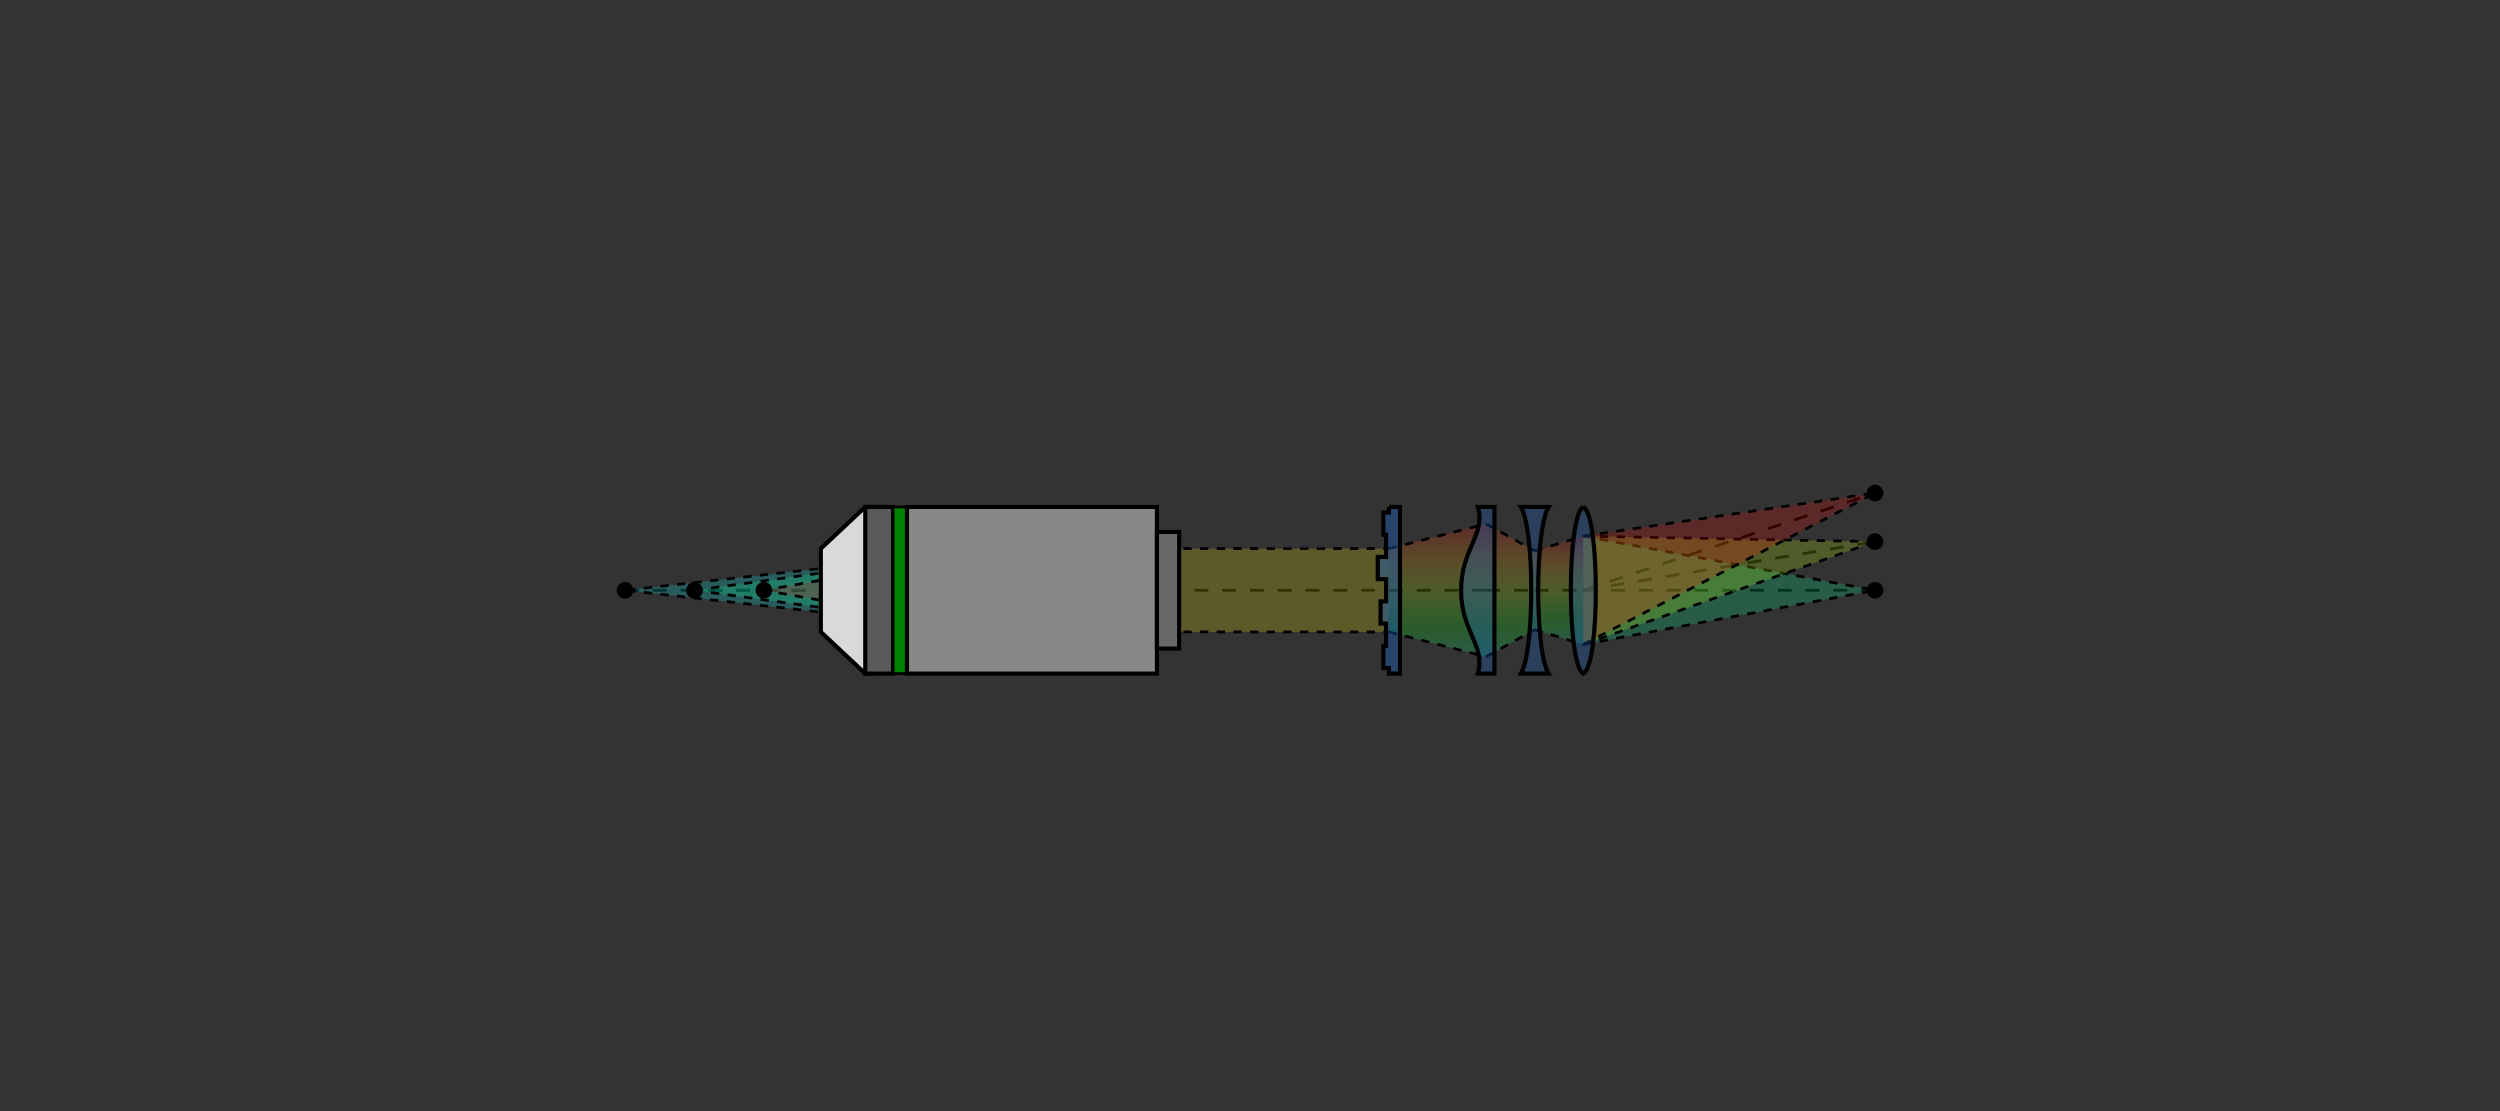 <?xml version="1.0" standalone="no"?>
<svg id="canvas" preserveAspectRatio="xMidYMid meet" width="900" height="400" viewBox="-325 -212.5 900 400" xmlns="http://www.w3.org/2000/svg">
            <rect x="-325" y="-212.5" width="900" height="400" fill="#333333" stroke="none"/>
            <defs>
              <!-- Component definitions will go here -->
            <linearGradient id="gradient-2-0" gradientUnits="userSpaceOnUse" x1="192.5" y1="-23.9" x2="192.5" y2="23.9"><stop offset="0%" stop-color="#ff0000" stop-opacity="0.2"/><stop offset="25%" stop-color="#ffa500" stop-opacity="0.2"/><stop offset="50%" stop-color="#b4ff00" stop-opacity="0.2"/><stop offset="75%" stop-color="#0fff00" stop-opacity="0.2"/><stop offset="100%" stop-color="#00ff97" stop-opacity="0.2"/></linearGradient><linearGradient id="gradient-3-0" gradientUnits="userSpaceOnUse" x1="218.75" y1="-23.9" x2="218.75" y2="23.9"><stop offset="0%" stop-color="#ff0000" stop-opacity="0.2"/><stop offset="25%" stop-color="#ffa500" stop-opacity="0.2"/><stop offset="50%" stop-color="#b4ff00" stop-opacity="0.2"/><stop offset="75%" stop-color="#0fff00" stop-opacity="0.2"/><stop offset="100%" stop-color="#00ff97" stop-opacity="0.2"/></linearGradient><linearGradient id="gradient-4-0" gradientUnits="userSpaceOnUse" x1="236.25" y1="-19.5" x2="236.25" y2="19.5"><stop offset="0%" stop-color="#ff0000" stop-opacity="0.2"/><stop offset="25%" stop-color="#ffa500" stop-opacity="0.2"/><stop offset="50%" stop-color="#b4ff00" stop-opacity="0.2"/><stop offset="75%" stop-color="#0fff00" stop-opacity="0.2"/><stop offset="100%" stop-color="#00ff97" stop-opacity="0.2"/></linearGradient></defs>
            <!-- <circle cx="0" cy="0" r="5" fill="red"/> -->
            <g id="grid" style="display: none;"><line x1="-4850" y1="-2212.5" x2="-4850" y2="2187.5" stroke="#e0e0e0" stroke-width="1"/><line x1="-4800" y1="-2212.5" x2="-4800" y2="2187.5" stroke="#e0e0e0" stroke-width="1"/><line x1="-4750" y1="-2212.5" x2="-4750" y2="2187.5" stroke="#e0e0e0" stroke-width="1"/><line x1="-4700" y1="-2212.5" x2="-4700" y2="2187.5" stroke="#e0e0e0" stroke-width="1"/><line x1="-4650" y1="-2212.5" x2="-4650" y2="2187.5" stroke="#e0e0e0" stroke-width="1"/><line x1="-4600" y1="-2212.5" x2="-4600" y2="2187.5" stroke="#e0e0e0" stroke-width="1"/><line x1="-4550" y1="-2212.5" x2="-4550" y2="2187.5" stroke="#e0e0e0" stroke-width="1"/><line x1="-4500" y1="-2212.5" x2="-4500" y2="2187.5" stroke="#e0e0e0" stroke-width="1"/><line x1="-4450" y1="-2212.5" x2="-4450" y2="2187.5" stroke="#e0e0e0" stroke-width="1"/><line x1="-4400" y1="-2212.5" x2="-4400" y2="2187.5" stroke="#e0e0e0" stroke-width="1"/><line x1="-4350" y1="-2212.5" x2="-4350" y2="2187.5" stroke="#e0e0e0" stroke-width="1"/><line x1="-4300" y1="-2212.5" x2="-4300" y2="2187.5" stroke="#e0e0e0" stroke-width="1"/><line x1="-4250" y1="-2212.5" x2="-4250" y2="2187.5" stroke="#e0e0e0" stroke-width="1"/><line x1="-4200" y1="-2212.5" x2="-4200" y2="2187.5" stroke="#e0e0e0" stroke-width="1"/><line x1="-4150" y1="-2212.5" x2="-4150" y2="2187.5" stroke="#e0e0e0" stroke-width="1"/><line x1="-4100" y1="-2212.5" x2="-4100" y2="2187.5" stroke="#e0e0e0" stroke-width="1"/><line x1="-4050" y1="-2212.5" x2="-4050" y2="2187.5" stroke="#e0e0e0" stroke-width="1"/><line x1="-4000" y1="-2212.5" x2="-4000" y2="2187.5" stroke="#e0e0e0" stroke-width="1"/><line x1="-3950" y1="-2212.5" x2="-3950" y2="2187.5" stroke="#e0e0e0" stroke-width="1"/><line x1="-3900" y1="-2212.5" x2="-3900" y2="2187.5" stroke="#e0e0e0" stroke-width="1"/><line x1="-3850" y1="-2212.5" x2="-3850" y2="2187.5" stroke="#e0e0e0" stroke-width="1"/><line x1="-3800" y1="-2212.5" x2="-3800" y2="2187.5" stroke="#e0e0e0" stroke-width="1"/><line x1="-3750" y1="-2212.5" x2="-3750" y2="2187.5" stroke="#e0e0e0" stroke-width="1"/><line x1="-3700" y1="-2212.5" x2="-3700" y2="2187.5" stroke="#e0e0e0" stroke-width="1"/><line x1="-3650" y1="-2212.5" x2="-3650" y2="2187.5" stroke="#e0e0e0" stroke-width="1"/><line x1="-3600" y1="-2212.5" x2="-3600" y2="2187.5" stroke="#e0e0e0" stroke-width="1"/><line x1="-3550" y1="-2212.5" x2="-3550" y2="2187.5" stroke="#e0e0e0" stroke-width="1"/><line x1="-3500" y1="-2212.5" x2="-3500" y2="2187.5" stroke="#e0e0e0" stroke-width="1"/><line x1="-3450" y1="-2212.5" x2="-3450" y2="2187.5" stroke="#e0e0e0" stroke-width="1"/><line x1="-3400" y1="-2212.5" x2="-3400" y2="2187.5" stroke="#e0e0e0" stroke-width="1"/><line x1="-3350" y1="-2212.5" x2="-3350" y2="2187.5" stroke="#e0e0e0" stroke-width="1"/><line x1="-3300" y1="-2212.5" x2="-3300" y2="2187.5" stroke="#e0e0e0" stroke-width="1"/><line x1="-3250" y1="-2212.5" x2="-3250" y2="2187.5" stroke="#e0e0e0" stroke-width="1"/><line x1="-3200" y1="-2212.5" x2="-3200" y2="2187.5" stroke="#e0e0e0" stroke-width="1"/><line x1="-3150" y1="-2212.5" x2="-3150" y2="2187.5" stroke="#e0e0e0" stroke-width="1"/><line x1="-3100" y1="-2212.5" x2="-3100" y2="2187.5" stroke="#e0e0e0" stroke-width="1"/><line x1="-3050" y1="-2212.5" x2="-3050" y2="2187.5" stroke="#e0e0e0" stroke-width="1"/><line x1="-3000" y1="-2212.5" x2="-3000" y2="2187.5" stroke="#e0e0e0" stroke-width="1"/><line x1="-2950" y1="-2212.5" x2="-2950" y2="2187.5" stroke="#e0e0e0" stroke-width="1"/><line x1="-2900" y1="-2212.5" x2="-2900" y2="2187.5" stroke="#e0e0e0" stroke-width="1"/><line x1="-2850" y1="-2212.5" x2="-2850" y2="2187.5" stroke="#e0e0e0" stroke-width="1"/><line x1="-2800" y1="-2212.5" x2="-2800" y2="2187.5" stroke="#e0e0e0" stroke-width="1"/><line x1="-2750" y1="-2212.5" x2="-2750" y2="2187.5" stroke="#e0e0e0" stroke-width="1"/><line x1="-2700" y1="-2212.5" x2="-2700" y2="2187.5" stroke="#e0e0e0" stroke-width="1"/><line x1="-2650" y1="-2212.5" x2="-2650" y2="2187.5" stroke="#e0e0e0" stroke-width="1"/><line x1="-2600" y1="-2212.5" x2="-2600" y2="2187.5" stroke="#e0e0e0" stroke-width="1"/><line x1="-2550" y1="-2212.5" x2="-2550" y2="2187.5" stroke="#e0e0e0" stroke-width="1"/><line x1="-2500" y1="-2212.5" x2="-2500" y2="2187.5" stroke="#e0e0e0" stroke-width="1"/><line x1="-2450" y1="-2212.5" x2="-2450" y2="2187.5" stroke="#e0e0e0" stroke-width="1"/><line x1="-2400" y1="-2212.5" x2="-2400" y2="2187.5" stroke="#e0e0e0" stroke-width="1"/><line x1="-2350" y1="-2212.5" x2="-2350" y2="2187.5" stroke="#e0e0e0" stroke-width="1"/><line x1="-2300" y1="-2212.5" x2="-2300" y2="2187.5" stroke="#e0e0e0" stroke-width="1"/><line x1="-2250" y1="-2212.5" x2="-2250" y2="2187.5" stroke="#e0e0e0" stroke-width="1"/><line x1="-2200" y1="-2212.5" x2="-2200" y2="2187.5" stroke="#e0e0e0" stroke-width="1"/><line x1="-2150" y1="-2212.5" x2="-2150" y2="2187.5" stroke="#e0e0e0" stroke-width="1"/><line x1="-2100" y1="-2212.5" x2="-2100" y2="2187.5" stroke="#e0e0e0" stroke-width="1"/><line x1="-2050" y1="-2212.5" x2="-2050" y2="2187.5" stroke="#e0e0e0" stroke-width="1"/><line x1="-2000" y1="-2212.5" x2="-2000" y2="2187.5" stroke="#e0e0e0" stroke-width="1"/><line x1="-1950" y1="-2212.5" x2="-1950" y2="2187.5" stroke="#e0e0e0" stroke-width="1"/><line x1="-1900" y1="-2212.5" x2="-1900" y2="2187.5" stroke="#e0e0e0" stroke-width="1"/><line x1="-1850" y1="-2212.5" x2="-1850" y2="2187.5" stroke="#e0e0e0" stroke-width="1"/><line x1="-1800" y1="-2212.5" x2="-1800" y2="2187.5" stroke="#e0e0e0" stroke-width="1"/><line x1="-1750" y1="-2212.5" x2="-1750" y2="2187.5" stroke="#e0e0e0" stroke-width="1"/><line x1="-1700" y1="-2212.5" x2="-1700" y2="2187.5" stroke="#e0e0e0" stroke-width="1"/><line x1="-1650" y1="-2212.5" x2="-1650" y2="2187.5" stroke="#e0e0e0" stroke-width="1"/><line x1="-1600" y1="-2212.5" x2="-1600" y2="2187.5" stroke="#e0e0e0" stroke-width="1"/><line x1="-1550" y1="-2212.5" x2="-1550" y2="2187.5" stroke="#e0e0e0" stroke-width="1"/><line x1="-1500" y1="-2212.5" x2="-1500" y2="2187.5" stroke="#e0e0e0" stroke-width="1"/><line x1="-1450" y1="-2212.5" x2="-1450" y2="2187.5" stroke="#e0e0e0" stroke-width="1"/><line x1="-1400" y1="-2212.5" x2="-1400" y2="2187.5" stroke="#e0e0e0" stroke-width="1"/><line x1="-1350" y1="-2212.5" x2="-1350" y2="2187.5" stroke="#e0e0e0" stroke-width="1"/><line x1="-1300" y1="-2212.5" x2="-1300" y2="2187.5" stroke="#e0e0e0" stroke-width="1"/><line x1="-1250" y1="-2212.5" x2="-1250" y2="2187.5" stroke="#e0e0e0" stroke-width="1"/><line x1="-1200" y1="-2212.5" x2="-1200" y2="2187.5" stroke="#e0e0e0" stroke-width="1"/><line x1="-1150" y1="-2212.5" x2="-1150" y2="2187.5" stroke="#e0e0e0" stroke-width="1"/><line x1="-1100" y1="-2212.5" x2="-1100" y2="2187.5" stroke="#e0e0e0" stroke-width="1"/><line x1="-1050" y1="-2212.5" x2="-1050" y2="2187.5" stroke="#e0e0e0" stroke-width="1"/><line x1="-1000" y1="-2212.5" x2="-1000" y2="2187.5" stroke="#e0e0e0" stroke-width="1"/><line x1="-950" y1="-2212.5" x2="-950" y2="2187.5" stroke="#e0e0e0" stroke-width="1"/><line x1="-900" y1="-2212.5" x2="-900" y2="2187.5" stroke="#e0e0e0" stroke-width="1"/><line x1="-850" y1="-2212.5" x2="-850" y2="2187.5" stroke="#e0e0e0" stroke-width="1"/><line x1="-800" y1="-2212.5" x2="-800" y2="2187.5" stroke="#e0e0e0" stroke-width="1"/><line x1="-750" y1="-2212.5" x2="-750" y2="2187.5" stroke="#e0e0e0" stroke-width="1"/><line x1="-700" y1="-2212.5" x2="-700" y2="2187.5" stroke="#e0e0e0" stroke-width="1"/><line x1="-650" y1="-2212.5" x2="-650" y2="2187.5" stroke="#e0e0e0" stroke-width="1"/><line x1="-600" y1="-2212.5" x2="-600" y2="2187.5" stroke="#e0e0e0" stroke-width="1"/><line x1="-550" y1="-2212.5" x2="-550" y2="2187.5" stroke="#e0e0e0" stroke-width="1"/><line x1="-500" y1="-2212.5" x2="-500" y2="2187.5" stroke="#e0e0e0" stroke-width="1"/><line x1="-450" y1="-2212.5" x2="-450" y2="2187.5" stroke="#e0e0e0" stroke-width="1"/><line x1="-400" y1="-2212.5" x2="-400" y2="2187.5" stroke="#e0e0e0" stroke-width="1"/><line x1="-350" y1="-2212.5" x2="-350" y2="2187.5" stroke="#e0e0e0" stroke-width="1"/><line x1="-300" y1="-2212.5" x2="-300" y2="2187.5" stroke="#e0e0e0" stroke-width="1"/><line x1="-250" y1="-2212.5" x2="-250" y2="2187.5" stroke="#e0e0e0" stroke-width="1"/><line x1="-200" y1="-2212.5" x2="-200" y2="2187.5" stroke="#e0e0e0" stroke-width="1"/><line x1="-150" y1="-2212.5" x2="-150" y2="2187.5" stroke="#e0e0e0" stroke-width="1"/><line x1="-100" y1="-2212.5" x2="-100" y2="2187.5" stroke="#e0e0e0" stroke-width="1"/><line x1="-50" y1="-2212.5" x2="-50" y2="2187.5" stroke="#e0e0e0" stroke-width="1"/><line x1="0" y1="-2212.5" x2="0" y2="2187.5" stroke="#e0e0e0" stroke-width="1"/><line x1="50" y1="-2212.5" x2="50" y2="2187.5" stroke="#e0e0e0" stroke-width="1"/><line x1="100" y1="-2212.5" x2="100" y2="2187.5" stroke="#e0e0e0" stroke-width="1"/><line x1="150" y1="-2212.5" x2="150" y2="2187.5" stroke="#e0e0e0" stroke-width="1"/><line x1="200" y1="-2212.5" x2="200" y2="2187.5" stroke="#e0e0e0" stroke-width="1"/><line x1="250" y1="-2212.5" x2="250" y2="2187.5" stroke="#e0e0e0" stroke-width="1"/><line x1="300" y1="-2212.5" x2="300" y2="2187.5" stroke="#e0e0e0" stroke-width="1"/><line x1="350" y1="-2212.5" x2="350" y2="2187.5" stroke="#e0e0e0" stroke-width="1"/><line x1="400" y1="-2212.5" x2="400" y2="2187.5" stroke="#e0e0e0" stroke-width="1"/><line x1="450" y1="-2212.5" x2="450" y2="2187.5" stroke="#e0e0e0" stroke-width="1"/><line x1="500" y1="-2212.5" x2="500" y2="2187.5" stroke="#e0e0e0" stroke-width="1"/><line x1="550" y1="-2212.5" x2="550" y2="2187.5" stroke="#e0e0e0" stroke-width="1"/><line x1="600" y1="-2212.5" x2="600" y2="2187.5" stroke="#e0e0e0" stroke-width="1"/><line x1="650" y1="-2212.5" x2="650" y2="2187.5" stroke="#e0e0e0" stroke-width="1"/><line x1="700" y1="-2212.5" x2="700" y2="2187.5" stroke="#e0e0e0" stroke-width="1"/><line x1="750" y1="-2212.5" x2="750" y2="2187.5" stroke="#e0e0e0" stroke-width="1"/><line x1="800" y1="-2212.5" x2="800" y2="2187.5" stroke="#e0e0e0" stroke-width="1"/><line x1="850" y1="-2212.5" x2="850" y2="2187.5" stroke="#e0e0e0" stroke-width="1"/><line x1="900" y1="-2212.5" x2="900" y2="2187.5" stroke="#e0e0e0" stroke-width="1"/><line x1="950" y1="-2212.5" x2="950" y2="2187.5" stroke="#e0e0e0" stroke-width="1"/><line x1="1000" y1="-2212.5" x2="1000" y2="2187.5" stroke="#e0e0e0" stroke-width="1"/><line x1="1050" y1="-2212.5" x2="1050" y2="2187.5" stroke="#e0e0e0" stroke-width="1"/><line x1="1100" y1="-2212.5" x2="1100" y2="2187.5" stroke="#e0e0e0" stroke-width="1"/><line x1="1150" y1="-2212.5" x2="1150" y2="2187.5" stroke="#e0e0e0" stroke-width="1"/><line x1="1200" y1="-2212.5" x2="1200" y2="2187.5" stroke="#e0e0e0" stroke-width="1"/><line x1="1250" y1="-2212.5" x2="1250" y2="2187.5" stroke="#e0e0e0" stroke-width="1"/><line x1="1300" y1="-2212.5" x2="1300" y2="2187.5" stroke="#e0e0e0" stroke-width="1"/><line x1="1350" y1="-2212.5" x2="1350" y2="2187.5" stroke="#e0e0e0" stroke-width="1"/><line x1="1400" y1="-2212.5" x2="1400" y2="2187.5" stroke="#e0e0e0" stroke-width="1"/><line x1="1450" y1="-2212.5" x2="1450" y2="2187.5" stroke="#e0e0e0" stroke-width="1"/><line x1="1500" y1="-2212.5" x2="1500" y2="2187.5" stroke="#e0e0e0" stroke-width="1"/><line x1="1550" y1="-2212.5" x2="1550" y2="2187.5" stroke="#e0e0e0" stroke-width="1"/><line x1="1600" y1="-2212.5" x2="1600" y2="2187.5" stroke="#e0e0e0" stroke-width="1"/><line x1="1650" y1="-2212.5" x2="1650" y2="2187.5" stroke="#e0e0e0" stroke-width="1"/><line x1="1700" y1="-2212.5" x2="1700" y2="2187.5" stroke="#e0e0e0" stroke-width="1"/><line x1="1750" y1="-2212.5" x2="1750" y2="2187.5" stroke="#e0e0e0" stroke-width="1"/><line x1="1800" y1="-2212.5" x2="1800" y2="2187.5" stroke="#e0e0e0" stroke-width="1"/><line x1="1850" y1="-2212.5" x2="1850" y2="2187.5" stroke="#e0e0e0" stroke-width="1"/><line x1="1900" y1="-2212.5" x2="1900" y2="2187.5" stroke="#e0e0e0" stroke-width="1"/><line x1="1950" y1="-2212.5" x2="1950" y2="2187.5" stroke="#e0e0e0" stroke-width="1"/><line x1="2000" y1="-2212.5" x2="2000" y2="2187.5" stroke="#e0e0e0" stroke-width="1"/><line x1="2050" y1="-2212.5" x2="2050" y2="2187.5" stroke="#e0e0e0" stroke-width="1"/><line x1="2100" y1="-2212.5" x2="2100" y2="2187.5" stroke="#e0e0e0" stroke-width="1"/><line x1="2150" y1="-2212.5" x2="2150" y2="2187.5" stroke="#e0e0e0" stroke-width="1"/><line x1="2200" y1="-2212.5" x2="2200" y2="2187.5" stroke="#e0e0e0" stroke-width="1"/><line x1="2250" y1="-2212.5" x2="2250" y2="2187.5" stroke="#e0e0e0" stroke-width="1"/><line x1="2300" y1="-2212.5" x2="2300" y2="2187.5" stroke="#e0e0e0" stroke-width="1"/><line x1="2350" y1="-2212.5" x2="2350" y2="2187.5" stroke="#e0e0e0" stroke-width="1"/><line x1="2400" y1="-2212.5" x2="2400" y2="2187.5" stroke="#e0e0e0" stroke-width="1"/><line x1="2450" y1="-2212.5" x2="2450" y2="2187.5" stroke="#e0e0e0" stroke-width="1"/><line x1="2500" y1="-2212.5" x2="2500" y2="2187.5" stroke="#e0e0e0" stroke-width="1"/><line x1="2550" y1="-2212.5" x2="2550" y2="2187.5" stroke="#e0e0e0" stroke-width="1"/><line x1="2600" y1="-2212.5" x2="2600" y2="2187.5" stroke="#e0e0e0" stroke-width="1"/><line x1="2650" y1="-2212.5" x2="2650" y2="2187.5" stroke="#e0e0e0" stroke-width="1"/><line x1="2700" y1="-2212.5" x2="2700" y2="2187.5" stroke="#e0e0e0" stroke-width="1"/><line x1="2750" y1="-2212.5" x2="2750" y2="2187.5" stroke="#e0e0e0" stroke-width="1"/><line x1="2800" y1="-2212.5" x2="2800" y2="2187.5" stroke="#e0e0e0" stroke-width="1"/><line x1="2850" y1="-2212.5" x2="2850" y2="2187.5" stroke="#e0e0e0" stroke-width="1"/><line x1="2900" y1="-2212.5" x2="2900" y2="2187.5" stroke="#e0e0e0" stroke-width="1"/><line x1="2950" y1="-2212.5" x2="2950" y2="2187.5" stroke="#e0e0e0" stroke-width="1"/><line x1="3000" y1="-2212.5" x2="3000" y2="2187.5" stroke="#e0e0e0" stroke-width="1"/><line x1="3050" y1="-2212.5" x2="3050" y2="2187.5" stroke="#e0e0e0" stroke-width="1"/><line x1="3100" y1="-2212.5" x2="3100" y2="2187.5" stroke="#e0e0e0" stroke-width="1"/><line x1="3150" y1="-2212.5" x2="3150" y2="2187.5" stroke="#e0e0e0" stroke-width="1"/><line x1="3200" y1="-2212.5" x2="3200" y2="2187.5" stroke="#e0e0e0" stroke-width="1"/><line x1="3250" y1="-2212.5" x2="3250" y2="2187.5" stroke="#e0e0e0" stroke-width="1"/><line x1="3300" y1="-2212.5" x2="3300" y2="2187.5" stroke="#e0e0e0" stroke-width="1"/><line x1="3350" y1="-2212.5" x2="3350" y2="2187.5" stroke="#e0e0e0" stroke-width="1"/><line x1="3400" y1="-2212.5" x2="3400" y2="2187.5" stroke="#e0e0e0" stroke-width="1"/><line x1="3450" y1="-2212.5" x2="3450" y2="2187.5" stroke="#e0e0e0" stroke-width="1"/><line x1="3500" y1="-2212.5" x2="3500" y2="2187.5" stroke="#e0e0e0" stroke-width="1"/><line x1="3550" y1="-2212.5" x2="3550" y2="2187.5" stroke="#e0e0e0" stroke-width="1"/><line x1="3600" y1="-2212.5" x2="3600" y2="2187.5" stroke="#e0e0e0" stroke-width="1"/><line x1="3650" y1="-2212.5" x2="3650" y2="2187.5" stroke="#e0e0e0" stroke-width="1"/><line x1="3700" y1="-2212.5" x2="3700" y2="2187.5" stroke="#e0e0e0" stroke-width="1"/><line x1="3750" y1="-2212.5" x2="3750" y2="2187.5" stroke="#e0e0e0" stroke-width="1"/><line x1="3800" y1="-2212.5" x2="3800" y2="2187.5" stroke="#e0e0e0" stroke-width="1"/><line x1="3850" y1="-2212.5" x2="3850" y2="2187.5" stroke="#e0e0e0" stroke-width="1"/><line x1="3900" y1="-2212.5" x2="3900" y2="2187.5" stroke="#e0e0e0" stroke-width="1"/><line x1="3950" y1="-2212.5" x2="3950" y2="2187.5" stroke="#e0e0e0" stroke-width="1"/><line x1="4000" y1="-2212.5" x2="4000" y2="2187.5" stroke="#e0e0e0" stroke-width="1"/><line x1="4050" y1="-2212.5" x2="4050" y2="2187.5" stroke="#e0e0e0" stroke-width="1"/><line x1="4100" y1="-2212.5" x2="4100" y2="2187.5" stroke="#e0e0e0" stroke-width="1"/><line x1="4150" y1="-2212.5" x2="4150" y2="2187.5" stroke="#e0e0e0" stroke-width="1"/><line x1="4200" y1="-2212.5" x2="4200" y2="2187.5" stroke="#e0e0e0" stroke-width="1"/><line x1="4250" y1="-2212.5" x2="4250" y2="2187.5" stroke="#e0e0e0" stroke-width="1"/><line x1="4300" y1="-2212.5" x2="4300" y2="2187.5" stroke="#e0e0e0" stroke-width="1"/><line x1="4350" y1="-2212.5" x2="4350" y2="2187.5" stroke="#e0e0e0" stroke-width="1"/><line x1="4400" y1="-2212.5" x2="4400" y2="2187.5" stroke="#e0e0e0" stroke-width="1"/><line x1="4450" y1="-2212.5" x2="4450" y2="2187.5" stroke="#e0e0e0" stroke-width="1"/><line x1="4500" y1="-2212.5" x2="4500" y2="2187.5" stroke="#e0e0e0" stroke-width="1"/><line x1="4550" y1="-2212.5" x2="4550" y2="2187.5" stroke="#e0e0e0" stroke-width="1"/><line x1="4600" y1="-2212.5" x2="4600" y2="2187.5" stroke="#e0e0e0" stroke-width="1"/><line x1="4650" y1="-2212.5" x2="4650" y2="2187.5" stroke="#e0e0e0" stroke-width="1"/><line x1="4700" y1="-2212.5" x2="4700" y2="2187.5" stroke="#e0e0e0" stroke-width="1"/><line x1="4750" y1="-2212.5" x2="4750" y2="2187.5" stroke="#e0e0e0" stroke-width="1"/><line x1="4800" y1="-2212.5" x2="4800" y2="2187.5" stroke="#e0e0e0" stroke-width="1"/><line x1="4850" y1="-2212.5" x2="4850" y2="2187.5" stroke="#e0e0e0" stroke-width="1"/><line x1="4900" y1="-2212.5" x2="4900" y2="2187.5" stroke="#e0e0e0" stroke-width="1"/><line x1="4950" y1="-2212.5" x2="4950" y2="2187.5" stroke="#e0e0e0" stroke-width="1"/><line x1="5000" y1="-2212.5" x2="5000" y2="2187.5" stroke="#e0e0e0" stroke-width="1"/><line x1="5050" y1="-2212.5" x2="5050" y2="2187.5" stroke="#e0e0e0" stroke-width="1"/><line x1="5100" y1="-2212.5" x2="5100" y2="2187.5" stroke="#e0e0e0" stroke-width="1"/><line x1="-4825" y1="-2250" x2="5075" y2="-2250" stroke="#e0e0e0" stroke-width="1"/><line x1="-4825" y1="-2200" x2="5075" y2="-2200" stroke="#e0e0e0" stroke-width="1"/><line x1="-4825" y1="-2150" x2="5075" y2="-2150" stroke="#e0e0e0" stroke-width="1"/><line x1="-4825" y1="-2100" x2="5075" y2="-2100" stroke="#e0e0e0" stroke-width="1"/><line x1="-4825" y1="-2050" x2="5075" y2="-2050" stroke="#e0e0e0" stroke-width="1"/><line x1="-4825" y1="-2000" x2="5075" y2="-2000" stroke="#e0e0e0" stroke-width="1"/><line x1="-4825" y1="-1950" x2="5075" y2="-1950" stroke="#e0e0e0" stroke-width="1"/><line x1="-4825" y1="-1900" x2="5075" y2="-1900" stroke="#e0e0e0" stroke-width="1"/><line x1="-4825" y1="-1850" x2="5075" y2="-1850" stroke="#e0e0e0" stroke-width="1"/><line x1="-4825" y1="-1800" x2="5075" y2="-1800" stroke="#e0e0e0" stroke-width="1"/><line x1="-4825" y1="-1750" x2="5075" y2="-1750" stroke="#e0e0e0" stroke-width="1"/><line x1="-4825" y1="-1700" x2="5075" y2="-1700" stroke="#e0e0e0" stroke-width="1"/><line x1="-4825" y1="-1650" x2="5075" y2="-1650" stroke="#e0e0e0" stroke-width="1"/><line x1="-4825" y1="-1600" x2="5075" y2="-1600" stroke="#e0e0e0" stroke-width="1"/><line x1="-4825" y1="-1550" x2="5075" y2="-1550" stroke="#e0e0e0" stroke-width="1"/><line x1="-4825" y1="-1500" x2="5075" y2="-1500" stroke="#e0e0e0" stroke-width="1"/><line x1="-4825" y1="-1450" x2="5075" y2="-1450" stroke="#e0e0e0" stroke-width="1"/><line x1="-4825" y1="-1400" x2="5075" y2="-1400" stroke="#e0e0e0" stroke-width="1"/><line x1="-4825" y1="-1350" x2="5075" y2="-1350" stroke="#e0e0e0" stroke-width="1"/><line x1="-4825" y1="-1300" x2="5075" y2="-1300" stroke="#e0e0e0" stroke-width="1"/><line x1="-4825" y1="-1250" x2="5075" y2="-1250" stroke="#e0e0e0" stroke-width="1"/><line x1="-4825" y1="-1200" x2="5075" y2="-1200" stroke="#e0e0e0" stroke-width="1"/><line x1="-4825" y1="-1150" x2="5075" y2="-1150" stroke="#e0e0e0" stroke-width="1"/><line x1="-4825" y1="-1100" x2="5075" y2="-1100" stroke="#e0e0e0" stroke-width="1"/><line x1="-4825" y1="-1050" x2="5075" y2="-1050" stroke="#e0e0e0" stroke-width="1"/><line x1="-4825" y1="-1000" x2="5075" y2="-1000" stroke="#e0e0e0" stroke-width="1"/><line x1="-4825" y1="-950" x2="5075" y2="-950" stroke="#e0e0e0" stroke-width="1"/><line x1="-4825" y1="-900" x2="5075" y2="-900" stroke="#e0e0e0" stroke-width="1"/><line x1="-4825" y1="-850" x2="5075" y2="-850" stroke="#e0e0e0" stroke-width="1"/><line x1="-4825" y1="-800" x2="5075" y2="-800" stroke="#e0e0e0" stroke-width="1"/><line x1="-4825" y1="-750" x2="5075" y2="-750" stroke="#e0e0e0" stroke-width="1"/><line x1="-4825" y1="-700" x2="5075" y2="-700" stroke="#e0e0e0" stroke-width="1"/><line x1="-4825" y1="-650" x2="5075" y2="-650" stroke="#e0e0e0" stroke-width="1"/><line x1="-4825" y1="-600" x2="5075" y2="-600" stroke="#e0e0e0" stroke-width="1"/><line x1="-4825" y1="-550" x2="5075" y2="-550" stroke="#e0e0e0" stroke-width="1"/><line x1="-4825" y1="-500" x2="5075" y2="-500" stroke="#e0e0e0" stroke-width="1"/><line x1="-4825" y1="-450" x2="5075" y2="-450" stroke="#e0e0e0" stroke-width="1"/><line x1="-4825" y1="-400" x2="5075" y2="-400" stroke="#e0e0e0" stroke-width="1"/><line x1="-4825" y1="-350" x2="5075" y2="-350" stroke="#e0e0e0" stroke-width="1"/><line x1="-4825" y1="-300" x2="5075" y2="-300" stroke="#e0e0e0" stroke-width="1"/><line x1="-4825" y1="-250" x2="5075" y2="-250" stroke="#e0e0e0" stroke-width="1"/><line x1="-4825" y1="-200" x2="5075" y2="-200" stroke="#e0e0e0" stroke-width="1"/><line x1="-4825" y1="-150" x2="5075" y2="-150" stroke="#e0e0e0" stroke-width="1"/><line x1="-4825" y1="-100" x2="5075" y2="-100" stroke="#e0e0e0" stroke-width="1"/><line x1="-4825" y1="-50" x2="5075" y2="-50" stroke="#e0e0e0" stroke-width="1"/><line x1="-4825" y1="0" x2="5075" y2="0" stroke="#e0e0e0" stroke-width="1"/><line x1="-4825" y1="50" x2="5075" y2="50" stroke="#e0e0e0" stroke-width="1"/><line x1="-4825" y1="100" x2="5075" y2="100" stroke="#e0e0e0" stroke-width="1"/><line x1="-4825" y1="150" x2="5075" y2="150" stroke="#e0e0e0" stroke-width="1"/><line x1="-4825" y1="200" x2="5075" y2="200" stroke="#e0e0e0" stroke-width="1"/><line x1="-4825" y1="250" x2="5075" y2="250" stroke="#e0e0e0" stroke-width="1"/><line x1="-4825" y1="300" x2="5075" y2="300" stroke="#e0e0e0" stroke-width="1"/><line x1="-4825" y1="350" x2="5075" y2="350" stroke="#e0e0e0" stroke-width="1"/><line x1="-4825" y1="400" x2="5075" y2="400" stroke="#e0e0e0" stroke-width="1"/><line x1="-4825" y1="450" x2="5075" y2="450" stroke="#e0e0e0" stroke-width="1"/><line x1="-4825" y1="500" x2="5075" y2="500" stroke="#e0e0e0" stroke-width="1"/><line x1="-4825" y1="550" x2="5075" y2="550" stroke="#e0e0e0" stroke-width="1"/><line x1="-4825" y1="600" x2="5075" y2="600" stroke="#e0e0e0" stroke-width="1"/><line x1="-4825" y1="650" x2="5075" y2="650" stroke="#e0e0e0" stroke-width="1"/><line x1="-4825" y1="700" x2="5075" y2="700" stroke="#e0e0e0" stroke-width="1"/><line x1="-4825" y1="750" x2="5075" y2="750" stroke="#e0e0e0" stroke-width="1"/><line x1="-4825" y1="800" x2="5075" y2="800" stroke="#e0e0e0" stroke-width="1"/><line x1="-4825" y1="850" x2="5075" y2="850" stroke="#e0e0e0" stroke-width="1"/><line x1="-4825" y1="900" x2="5075" y2="900" stroke="#e0e0e0" stroke-width="1"/><line x1="-4825" y1="950" x2="5075" y2="950" stroke="#e0e0e0" stroke-width="1"/><line x1="-4825" y1="1000" x2="5075" y2="1000" stroke="#e0e0e0" stroke-width="1"/><line x1="-4825" y1="1050" x2="5075" y2="1050" stroke="#e0e0e0" stroke-width="1"/><line x1="-4825" y1="1100" x2="5075" y2="1100" stroke="#e0e0e0" stroke-width="1"/><line x1="-4825" y1="1150" x2="5075" y2="1150" stroke="#e0e0e0" stroke-width="1"/><line x1="-4825" y1="1200" x2="5075" y2="1200" stroke="#e0e0e0" stroke-width="1"/><line x1="-4825" y1="1250" x2="5075" y2="1250" stroke="#e0e0e0" stroke-width="1"/><line x1="-4825" y1="1300" x2="5075" y2="1300" stroke="#e0e0e0" stroke-width="1"/><line x1="-4825" y1="1350" x2="5075" y2="1350" stroke="#e0e0e0" stroke-width="1"/><line x1="-4825" y1="1400" x2="5075" y2="1400" stroke="#e0e0e0" stroke-width="1"/><line x1="-4825" y1="1450" x2="5075" y2="1450" stroke="#e0e0e0" stroke-width="1"/><line x1="-4825" y1="1500" x2="5075" y2="1500" stroke="#e0e0e0" stroke-width="1"/><line x1="-4825" y1="1550" x2="5075" y2="1550" stroke="#e0e0e0" stroke-width="1"/><line x1="-4825" y1="1600" x2="5075" y2="1600" stroke="#e0e0e0" stroke-width="1"/><line x1="-4825" y1="1650" x2="5075" y2="1650" stroke="#e0e0e0" stroke-width="1"/><line x1="-4825" y1="1700" x2="5075" y2="1700" stroke="#e0e0e0" stroke-width="1"/><line x1="-4825" y1="1750" x2="5075" y2="1750" stroke="#e0e0e0" stroke-width="1"/><line x1="-4825" y1="1800" x2="5075" y2="1800" stroke="#e0e0e0" stroke-width="1"/><line x1="-4825" y1="1850" x2="5075" y2="1850" stroke="#e0e0e0" stroke-width="1"/><line x1="-4825" y1="1900" x2="5075" y2="1900" stroke="#e0e0e0" stroke-width="1"/><line x1="-4825" y1="1950" x2="5075" y2="1950" stroke="#e0e0e0" stroke-width="1"/><line x1="-4825" y1="2000" x2="5075" y2="2000" stroke="#e0e0e0" stroke-width="1"/><line x1="-4825" y1="2050" x2="5075" y2="2050" stroke="#e0e0e0" stroke-width="1"/><line x1="-4825" y1="2100" x2="5075" y2="2100" stroke="#e0e0e0" stroke-width="1"/><line x1="-4825" y1="2150" x2="5075" y2="2150" stroke="#e0e0e0" stroke-width="1"/><line x1="-4825" y1="2200" x2="5075" y2="2200" stroke="#e0e0e0" stroke-width="1"/></g>
            <g id="center-trace-lines"><line x1="35" y1="0" x2="175" y2="0" stroke="black" stroke-width="1" stroke-dasharray="5,5" pointer-events="none"/><line x1="175" y1="0" x2="210" y2="0" stroke="black" stroke-width="1" stroke-dasharray="5,5" pointer-events="none"/><line x1="210" y1="0" x2="227.5" y2="0" stroke="black" stroke-width="1" stroke-dasharray="5,5" pointer-events="none"/><line x1="227.5" y1="0" x2="245" y2="0" stroke="black" stroke-width="1" stroke-dasharray="5,5" pointer-events="none"/><line x1="245" y1="0" x2="350" y2="0" stroke="black" stroke-width="1" stroke-dasharray="5,5" pointer-events="none"/><line x1="245" y1="0" x2="350" y2="-17.5" stroke="black" stroke-width="1" stroke-dasharray="5,5" pointer-events="none"/><line x1="245" y1="0" x2="350" y2="-35" stroke="black" stroke-width="1" stroke-dasharray="5,5" pointer-events="none"/><line x1="35" y1="0" x2="-100" y2="0" stroke="black" stroke-width="1" stroke-dasharray="5,5" pointer-events="none"/><line x1="35" y1="0" x2="-75" y2="0" stroke="black" stroke-width="1" stroke-dasharray="5,5" pointer-events="none"/><line x1="35" y1="0" x2="-50" y2="0" stroke="black" stroke-width="1" stroke-dasharray="5,5" pointer-events="none"/></g><g id="aperture-rays"><polygon points="35,-15 175,-15 175,15 35,15" fill="#fff700" fill-opacity="0.2" stroke="none" pointer-events="none"/><line x1="35" y1="-15" x2="175" y2="-15" stroke="black" stroke-width="1" stroke-dasharray="3,3" pointer-events="none"/><line x1="35" y1="15" x2="175" y2="15" stroke="black" stroke-width="1" stroke-dasharray="3,3" pointer-events="none"/><polygon points="175,-15 210,-23.9 210,23.9 175,15" fill="url(#gradient-2-0)" fill-opacity="1" stroke="none" pointer-events="none"/><line x1="175" y1="-15" x2="210" y2="-23.9" stroke="black" stroke-width="1" stroke-dasharray="3,3" pointer-events="none"/><line x1="175" y1="15" x2="210" y2="23.9" stroke="black" stroke-width="1" stroke-dasharray="3,3" pointer-events="none"/><polygon points="210,-23.9 227.5,-14.2 227.5,14.2 210,23.9" fill="url(#gradient-3-0)" fill-opacity="1" stroke="none" pointer-events="none"/><line x1="210" y1="-23.9" x2="227.5" y2="-14.2" stroke="black" stroke-width="1" stroke-dasharray="3,3" pointer-events="none"/><line x1="210" y1="23.9" x2="227.5" y2="14.2" stroke="black" stroke-width="1" stroke-dasharray="3,3" pointer-events="none"/><polygon points="227.5,-14.2 245,-19.5 245,19.5 227.5,14.2" fill="url(#gradient-4-0)" fill-opacity="1" stroke="none" pointer-events="none"/><line x1="227.5" y1="-14.2" x2="245" y2="-19.5" stroke="black" stroke-width="1" stroke-dasharray="3,3" pointer-events="none"/><line x1="227.5" y1="14.2" x2="245" y2="19.5" stroke="black" stroke-width="1" stroke-dasharray="3,3" pointer-events="none"/><polygon points="245,-19.5 350,0 350,0 245,19.5" fill="#00ff97" fill-opacity="0.2" stroke="none" pointer-events="none"/><line x1="245" y1="-19.5" x2="350" y2="0" stroke="black" stroke-width="1" stroke-dasharray="3,3" pointer-events="none"/><line x1="245" y1="19.5" x2="350" y2="0" stroke="black" stroke-width="1" stroke-dasharray="3,3" pointer-events="none"/><polygon points="245,-19.5 350,-17.5 350,-17.5 245,19.5" fill="#c3ff00" fill-opacity="0.2" stroke="none" pointer-events="none"/><line x1="245" y1="-19.5" x2="350" y2="-17.5" stroke="black" stroke-width="1" stroke-dasharray="3,3" pointer-events="none"/><line x1="245" y1="19.5" x2="350" y2="-17.5" stroke="black" stroke-width="1" stroke-dasharray="3,3" pointer-events="none"/><polygon points="245,-19.5 350,-35 350,-35 245,19.5" fill="#ff0000" fill-opacity="0.2" stroke="none" pointer-events="none"/><line x1="245" y1="-19.5" x2="350" y2="-35" stroke="black" stroke-width="1" stroke-dasharray="3,3" pointer-events="none"/><line x1="245" y1="19.5" x2="350" y2="-35" stroke="black" stroke-width="1" stroke-dasharray="3,3" pointer-events="none"/><polygon points="35,-15 -100,0 -100,0 35,15" fill="#00ffff" fill-opacity="0.2" stroke="none" pointer-events="none"/><line x1="35" y1="-15" x2="-100" y2="0" stroke="black" stroke-width="1" stroke-dasharray="3,3" pointer-events="none"/><line x1="35" y1="15" x2="-100" y2="0" stroke="black" stroke-width="1" stroke-dasharray="3,3" pointer-events="none"/><polygon points="35,-15 -75,0 -75,0 35,15" fill="#00ff97" fill-opacity="0.2" stroke="none" pointer-events="none"/><line x1="35" y1="-15" x2="-75" y2="0" stroke="black" stroke-width="1" stroke-dasharray="3,3" pointer-events="none"/><line x1="35" y1="15" x2="-75" y2="0" stroke="black" stroke-width="1" stroke-dasharray="3,3" pointer-events="none"/><polygon points="35,-15 -50,0 -50,0 35,15" fill="#ff0000" fill-opacity="0.2" stroke="none" pointer-events="none"/><line x1="35" y1="-15" x2="-50" y2="0" stroke="black" stroke-width="1" stroke-dasharray="3,3" pointer-events="none"/><line x1="35" y1="15" x2="-50" y2="0" stroke="black" stroke-width="1" stroke-dasharray="3,3" pointer-events="none"/></g><g id="components"><g class="component" data-id="0" data-type="objective" transform="translate(35,0) rotate(0 0 0)"><rect class="component-hit-area" x="-64.5" y="-30" width="129" height="60" visibility="hidden"/><path d="M -46.5 -30 L -48.5 -30 L -64.5 -15 L -64.5 15 L -48.5 30 L -46.5 30 Z" fill="#d9d9d9" stroke="black" stroke-width="1.5" pointer-events="none" style="opacity: 1;"/><rect x="-48.5" y="-30" width="10" height="60" fill="#5a5a5a" stroke="black" stroke-width="1.5" pointer-events="none" style="opacity: 1;"/><rect x="-38.5" y="-30" width="5" height="60" fill="green" stroke="black" stroke-width="1" pointer-events="none" style="opacity: 1;"/><rect x="-33.5" y="-30" width="90" height="60" fill="#888888" stroke="black" stroke-width="1.5" pointer-events="none" style="opacity: 1;"/><rect x="56.5" y="-21" width="8" height="42" fill="#686868" fill-opacity="1" stroke="black" stroke-width="1.5" pointer-events="none" style="opacity: 1;"/></g><g class="component" data-id="1" data-type="doe" transform="translate(175,0) rotate(0 0 0)"><rect class="component-hit-area" x="-5" y="-30" width="10" height="60" visibility="hidden"/><path d="M 0 -30 L 4 -30 L 4 30 L 0 30 L 0 28 L -2 28 L -2 20 L -1 20 L -1 12 L -3 12 L -3 4 L -1 4 L -1 -4 L -4 -4 L -4 -12 L -1 -12 L -1 -20 L -2 -20 L -2 -28 L 0 -28 L 0 -30" stroke="black" stroke-width="1.5" fill="#145ec0" fill-opacity="0.4" pointer-events="none" style="opacity: 1;"/></g><g class="component" data-id="2" data-type="lens3" transform="translate(210,0) rotate(0 0 0)"><rect class="component-hit-area" x="-9" y="-30" width="18" height="60" visibility="hidden"/><path d="M 3 -30 L 3 30 L -3 30 C 0 20 -9 15 -9 0 C -9 -15 0 -20 -3 -30 Z" stroke="black" stroke-width="1.5" fill="#145ec0" fill-opacity="0.3" pointer-events="none" style="opacity: 1;"/></g><g class="component" data-id="3" data-type="lens2" transform="translate(227.5,0) rotate(0 0 0)"><rect class="component-hit-area" x="-5" y="-30" width="10" height="60" visibility="hidden"/><path d="M 5 -30 C 0 -22 0 22 5 30 L -5 30 C 0 22 0 -22 -5 -30 Z" stroke="black" stroke-width="1.5" fill="#145ec0" fill-opacity="0.3" pointer-events="none" style="opacity: 1;"/></g><g class="component" data-id="4" data-type="lens" transform="translate(245,0) rotate(0 0 0)"><rect class="component-hit-area" x="-5" y="-30" width="10" height="60" visibility="hidden"/><path d="M 0 -30 C 6 -27 6 27 0 30 C -6 27 -6 -27 0 -30" stroke="black" stroke-width="1.5" fill="#145ec0" fill-opacity="0.3" pointer-events="none" style="opacity: 1;"/></g><g class="component" data-id="5" data-type="point" transform="translate(350,0) rotate(0 0 0)"><rect class="component-hit-area" x="-2.5" y="-2.5" width="5" height="5" visibility="hidden"/><circle cx="0" cy="0" r="2.5" stroke="black" pointer-events="none" style="opacity: 1;"/></g><g class="component" data-id="6" data-type="point" transform="translate(350,-17.5) rotate(-5.528 0 0)"><rect class="component-hit-area" x="-2.5" y="-2.5" width="5" height="5" visibility="hidden"/><circle cx="0" cy="0" r="2.5" stroke="black" pointer-events="none" style="opacity: 1;"/></g><g class="component" data-id="7" data-type="point" transform="translate(350,-35) rotate(-8.326 0 0)"><rect class="component-hit-area" x="-2.5" y="-2.5" width="5" height="5" visibility="hidden"/><circle cx="0" cy="0" r="2.5" stroke="black" pointer-events="none" style="opacity: 1;"/></g><g class="component" data-id="12" data-type="point" transform="translate(-100,0) rotate(180 0 0)"><rect class="component-hit-area" x="-2.5" y="-2.5" width="5" height="5" visibility="hidden"/><circle cx="0" cy="0" r="2.5" stroke="black" pointer-events="none" style="opacity: 1;"/></g><g class="component" data-id="13" data-type="point" transform="translate(-75,0) rotate(180 0 0)"><rect class="component-hit-area" x="-2.5" y="-2.5" width="5" height="5" visibility="hidden"/><circle cx="0" cy="0" r="2.5" stroke="black" pointer-events="none" style="opacity: 1;"/></g><g class="component" data-id="14" data-type="point" transform="translate(-50,0) rotate(180 0 0)"><rect class="component-hit-area" x="-2.5" y="-2.5" width="5" height="5" visibility="hidden"/><circle cx="0" cy="0" r="2.5" stroke="black" pointer-events="none" style="opacity: 1;"/></g></g>
          </svg>